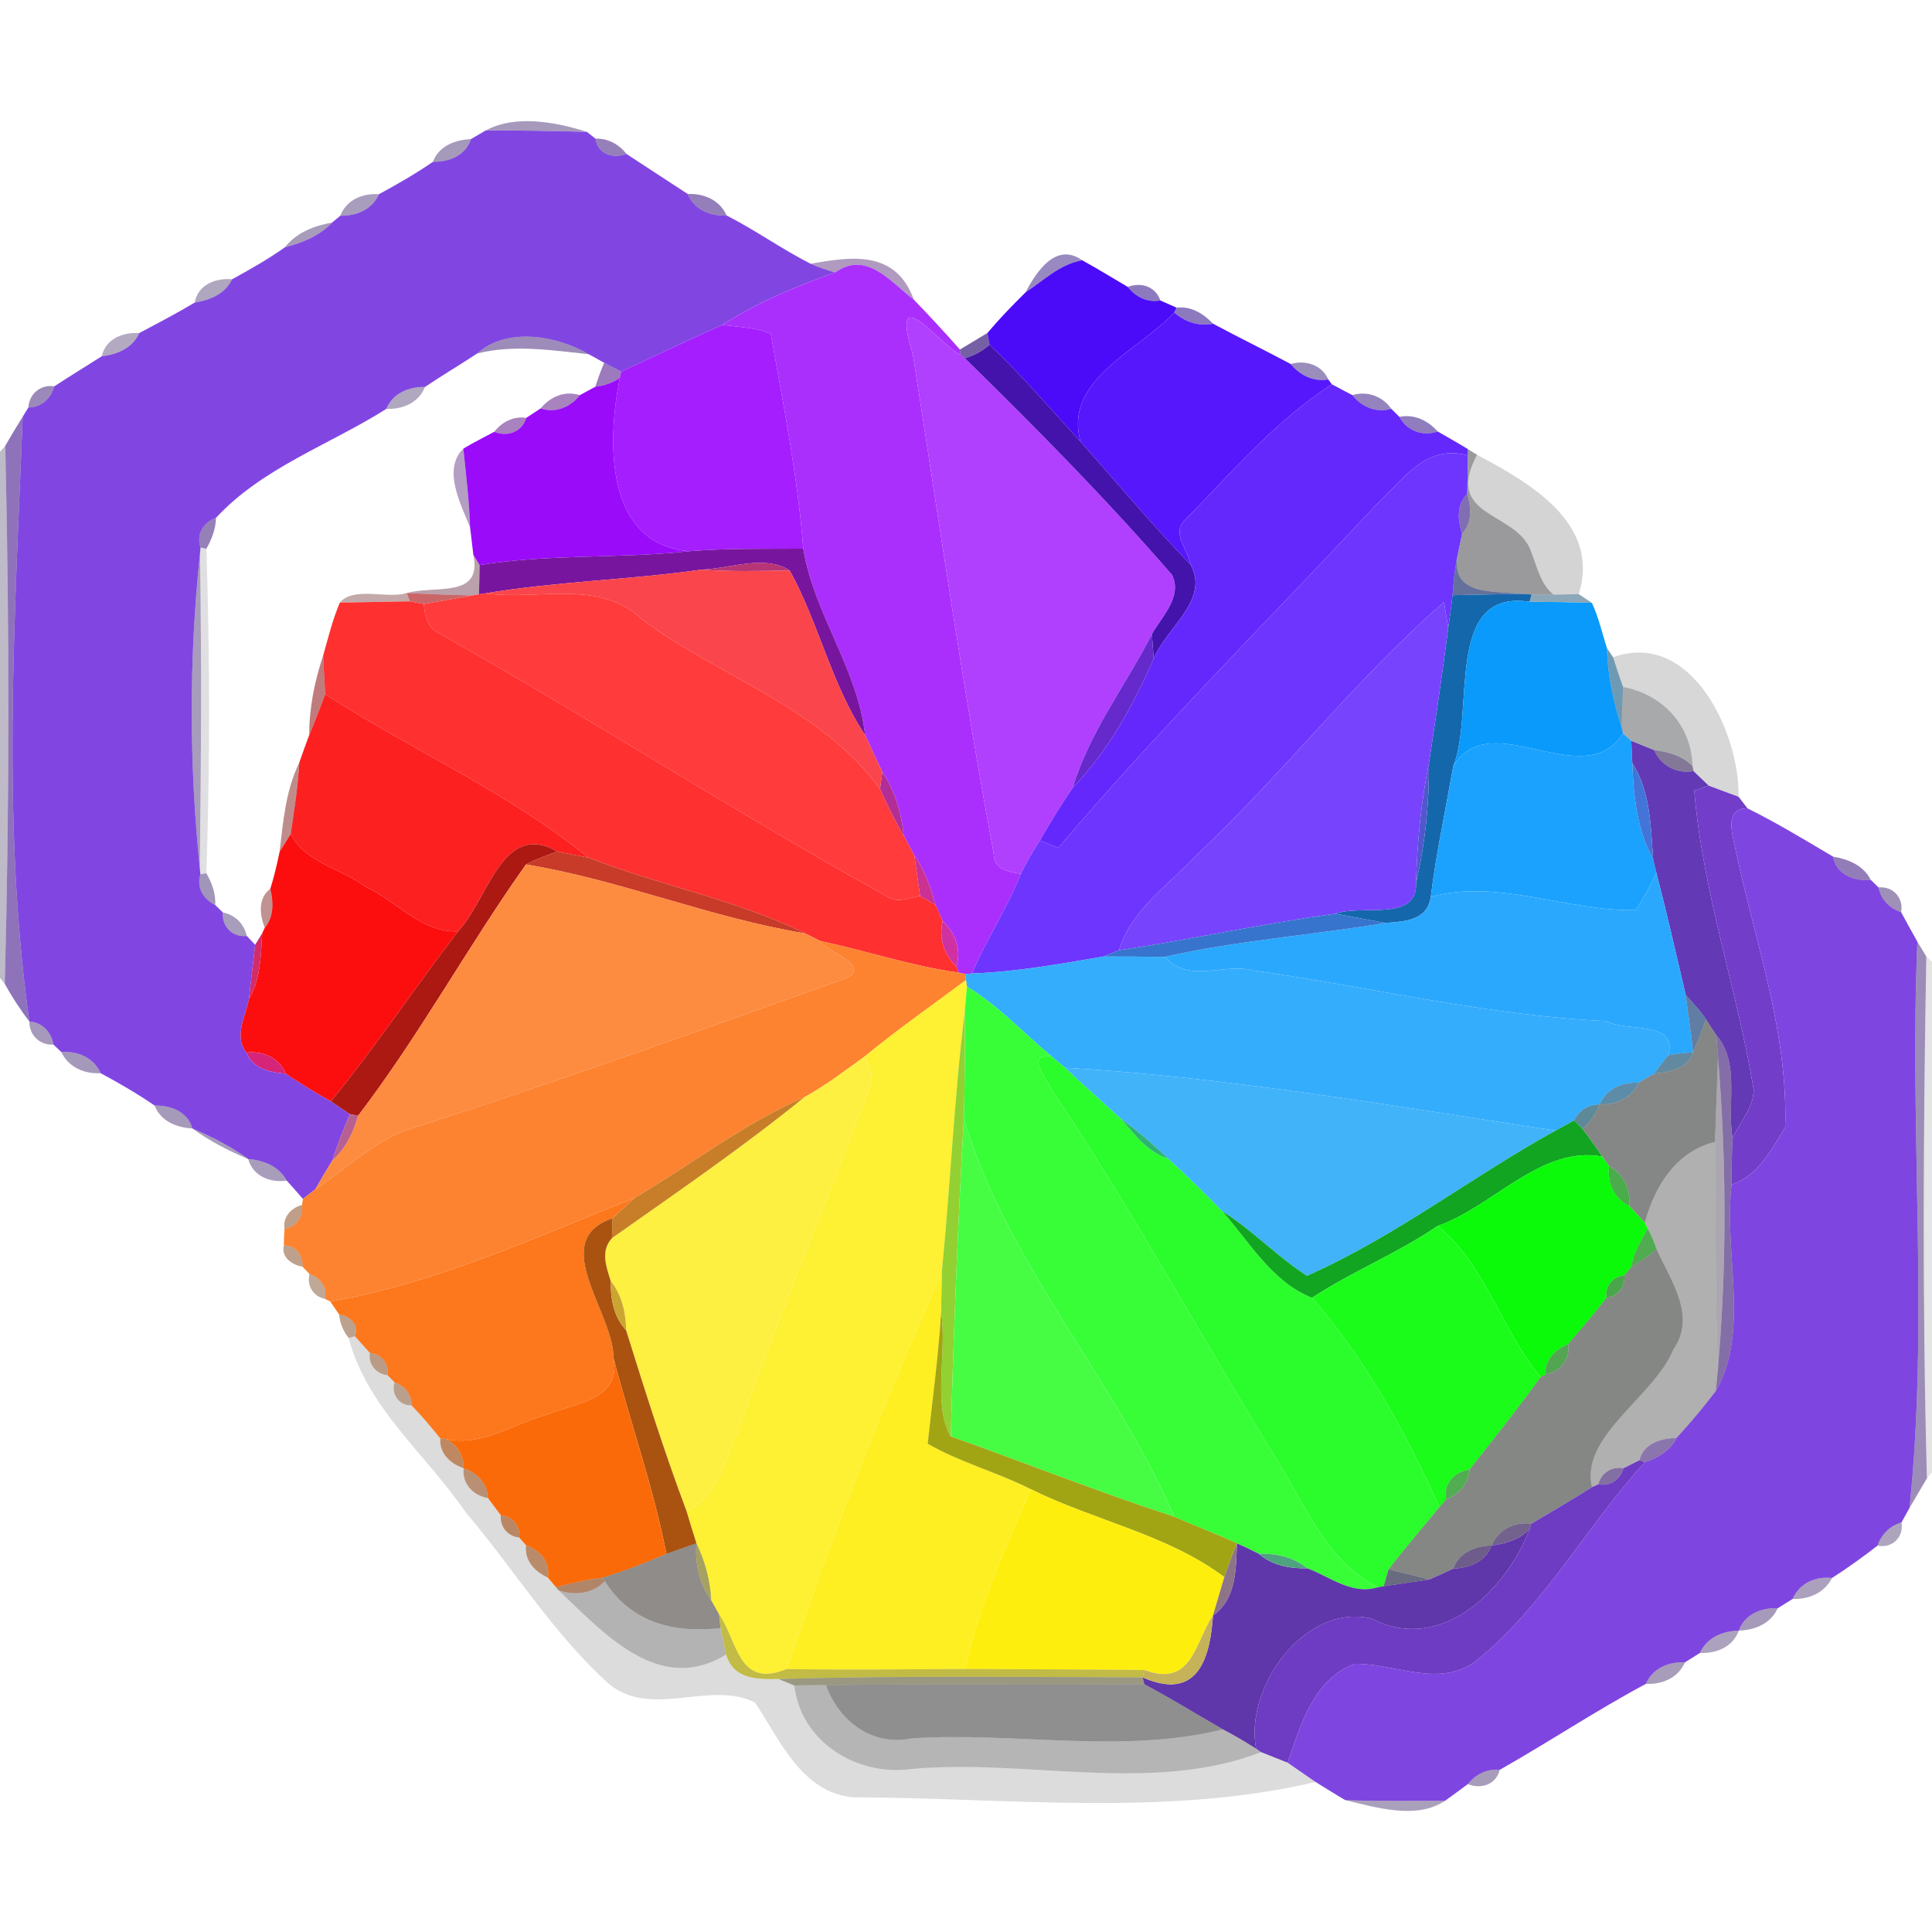 <?xml version="1.0" encoding="UTF-8" ?>
<!DOCTYPE svg PUBLIC "-//W3C//DTD SVG 1.1//EN" "http://www.w3.org/Graphics/SVG/1.1/DTD/svg11.dtd">
<svg width="250pt" height="250pt" viewBox="0 0 250 250" version="1.1" xmlns="http://www.w3.org/2000/svg">
<g id="#3d216b75">
<path fill="#3d216b" opacity="0.46" d=" M 62.85 16.88 C 66.77 14.77 72.05 15.83 75.94 17.06 C 71.58 16.95 67.21 16.86 62.85 16.88 Z" />
</g>
<g id="#8146e2fc">
<path fill="#8146e2" opacity="1.00" d=" M 60.94 18.00 C 61.41 17.72 62.37 17.16 62.85 16.88 C 67.21 16.86 71.58 16.95 75.94 17.06 C 76.22 17.28 76.77 17.72 77.05 17.94 C 77.33 19.94 79.33 20.59 81.05 19.91 C 83.68 21.65 86.34 23.36 88.99 25.10 C 89.82 27.12 91.92 28.00 94.02 27.88 C 97.75 29.78 101.16 32.23 104.89 34.13 C 105.92 34.59 106.99 34.96 108.08 35.25 C 103.02 37.05 98.02 39.11 93.50 42.04 C 89.09 43.98 84.75 46.08 80.37 48.09 C 79.82 47.80 78.73 47.22 78.18 46.94 C 77.67 46.66 76.67 46.11 76.17 45.83 C 72.03 43.39 65.53 42.31 61.75 45.74 C 59.52 47.21 57.21 48.58 54.99 50.07 C 52.91 50.03 50.82 50.88 49.99 52.91 C 42.67 57.54 33.93 60.53 27.95 67.01 C 26.32 67.58 25.37 69.15 25.95 70.85 L 25.87 71.73 C 24.45 85.16 24.47 98.84 25.85 112.27 L 25.93 113.14 C 25.41 114.83 26.31 116.37 27.85 117.11 C 28.09 117.35 28.59 117.83 28.84 118.07 C 28.67 119.89 30.11 121.33 31.93 121.11 C 32.21 121.40 32.75 121.96 33.02 122.25 C 32.77 124.59 32.45 126.92 32.22 129.26 C 31.78 131.50 30.21 134.12 31.90 136.20 C 32.69 138.27 34.99 138.78 36.97 138.93 C 38.87 140.21 40.83 141.40 42.83 142.51 C 43.64 143.07 44.47 143.62 45.29 144.17 C 44.44 146.13 43.66 148.12 43.02 150.15 C 42.26 151.38 41.52 152.63 40.81 153.89 C 40.41 154.20 39.60 154.83 39.20 155.14 C 38.51 154.34 37.81 153.55 37.10 152.77 C 36.10 150.92 34.12 150.13 32.12 149.98 C 29.89 148.34 27.42 147.10 24.89 146.02 C 24.28 143.84 22.10 143.02 20.01 143.06 C 17.77 141.52 15.42 140.16 13.02 138.87 C 12.14 136.86 10.04 135.97 7.94 136.14 C 7.68 135.90 7.17 135.41 6.92 135.17 C 6.64 133.56 5.47 132.29 3.80 132.18 C 0.18 106.49 1.93 79.83 2.94 53.92 C 3.12 53.63 3.49 53.03 3.67 52.73 C 5.34 52.71 6.60 51.56 7.03 49.99 C 9.06 48.66 11.12 47.40 13.17 46.10 C 15.16 45.87 17.16 45.06 18.01 43.10 C 20.43 41.82 22.85 40.55 25.20 39.15 C 27.17 38.84 29.13 38.04 30.03 36.14 C 32.36 34.86 34.68 33.55 36.85 32.01 C 39.12 31.42 41.34 30.54 42.99 28.79 C 43.25 28.57 43.77 28.13 44.04 27.91 C 46.11 27.97 48.17 27.12 49.03 25.13 C 51.42 23.84 53.78 22.48 56.02 20.94 C 58.10 20.97 60.26 20.14 60.94 18.00 Z" />
</g>
<g id="#3b206973">
<path fill="#3b2069" opacity="0.45" d=" M 56.02 20.94 C 56.79 18.88 58.88 18.09 60.94 18.00 C 60.26 20.14 58.10 20.97 56.02 20.94 Z" />
</g>
<g id="#4e2a8997">
<path fill="#4e2a89" opacity="0.59" d=" M 77.05 17.94 C 78.63 17.89 80.10 18.65 81.05 19.91 C 79.33 20.59 77.33 19.94 77.05 17.94 Z" />
</g>
<g id="#3a206771">
<path fill="#3a2067" opacity="0.44" d=" M 44.04 27.91 C 44.82 25.85 46.94 24.98 49.03 25.13 C 48.17 27.12 46.11 27.97 44.04 27.91 Z" />
</g>
<g id="#4f2b8c99">
<path fill="#4f2b8c" opacity="0.60" d=" M 88.99 25.10 C 91.07 25.01 93.15 25.88 94.02 27.88 C 91.92 28.00 89.82 27.12 88.99 25.10 Z" />
</g>
<g id="#3a1f6570">
<path fill="#3a1f65" opacity="0.44" d=" M 36.85 32.01 C 38.37 30.09 40.64 29.21 42.99 28.79 C 41.34 30.54 39.12 31.42 36.85 32.01 Z" />
</g>
<g id="#4a176c6d">
<path fill="#4a176c" opacity="0.43" d=" M 104.89 34.13 C 110.34 33.16 115.92 32.38 118.26 38.79 C 115.19 36.42 112.11 32.38 108.08 35.25 C 106.99 34.96 105.92 34.59 104.89 34.13 Z" />
</g>
<g id="#20007575">
<path fill="#200075" opacity="0.46" d=" M 132.71 37.83 C 134.08 35.18 136.65 31.26 140.04 33.68 C 137.16 34.17 135.05 36.28 132.71 37.83 Z" />
</g>
<g id="#aa2ffcfe">
<path fill="#aa2ffc" opacity="1.00" d=" M 108.08 35.25 C 112.11 32.38 115.19 36.42 118.26 38.79 C 120.29 40.89 122.28 43.03 124.21 45.23 L 124.30 45.91 C 121.61 44.67 114.99 35.71 118.14 45.93 C 121.51 67.43 124.60 89.01 128.58 110.41 C 128.58 112.51 130.43 112.78 132.09 113.08 C 130.34 117.54 127.64 121.56 125.77 125.97 L 124.89 126.04 L 124.05 125.86 L 123.76 125.07 C 124.43 122.90 123.61 120.69 121.98 119.19 C 121.75 118.67 121.30 117.63 121.07 117.11 C 120.43 114.86 119.68 112.61 118.31 110.69 C 117.86 109.84 117.40 108.99 116.95 108.14 C 116.65 105.21 115.82 102.35 114.18 99.88 C 113.40 98.32 112.69 96.72 111.95 95.14 C 111.01 86.57 105.33 79.44 103.94 71.00 C 103.23 61.65 101.37 52.43 99.74 43.21 C 97.76 42.36 95.59 42.33 93.50 42.04 C 98.02 39.11 103.02 37.05 108.08 35.25 Z" />
</g>
<g id="#4807f7f9">
<path fill="#4807f7" opacity="0.98" d=" M 132.71 37.83 C 135.05 36.28 137.16 34.17 140.04 33.68 C 142.04 34.78 143.97 35.98 145.94 37.13 C 146.94 38.42 148.50 39.19 150.15 38.88 C 150.67 39.11 151.71 39.57 152.24 39.81 L 151.94 40.43 C 147.49 45.34 137.52 49.10 139.83 57.16 C 135.95 52.92 132.21 48.56 128.05 44.60 C 127.98 44.22 127.84 43.47 127.77 43.09 C 129.32 41.25 130.99 39.52 132.71 37.83 Z" />
</g>
<g id="#331b5a63">
<path fill="#331b5a" opacity="0.39" d=" M 25.20 39.15 C 25.61 36.83 27.90 35.95 30.03 36.14 C 29.13 38.04 27.17 38.84 25.20 39.15 Z" />
</g>
<g id="#28058587">
<path fill="#280585" opacity="0.53" d=" M 145.94 37.13 C 147.65 36.47 149.53 37.07 150.15 38.88 C 148.50 39.19 146.94 38.42 145.94 37.13 Z" />
</g>
<g id="#2b08878a">
<path fill="#2b0887" opacity="0.54" d=" M 152.24 39.81 C 154.12 39.59 155.72 40.57 156.97 41.89 C 155.13 42.25 153.33 41.67 151.94 40.43 L 152.24 39.81 Z" />
</g>
<g id="#b13ffeff">
<path fill="#b13ffe" opacity="1.00" d=" M 118.14 45.93 C 114.99 35.71 121.61 44.67 124.30 45.91 L 124.85 46.35 C 134.09 55.40 143.19 64.61 151.66 74.39 C 153.04 77.18 150.36 79.78 149.05 82.06 C 145.67 88.68 140.98 94.71 138.82 101.91 C 137.30 104.13 135.91 106.43 134.56 108.76 C 133.65 110.15 132.83 111.59 132.09 113.08 C 130.43 112.78 128.58 112.51 128.58 110.41 C 124.60 89.01 121.51 67.43 118.14 45.93 Z" />
</g>
<g id="#5617fcfd">
<path fill="#5617fc" opacity="1.00" d=" M 139.83 57.16 C 137.52 49.10 147.49 45.34 151.94 40.43 C 153.33 41.67 155.13 42.25 156.97 41.89 C 160.29 43.67 163.68 45.32 167.01 47.10 C 168.21 48.56 169.95 49.44 171.88 49.10 L 172.34 49.73 C 165.08 54.42 159.41 61.10 153.40 67.22 C 151.46 68.95 153.75 71.12 154.05 73.05 C 149.10 67.94 144.54 62.48 139.83 57.16 Z" />
</g>
<g id="#a41efeff">
<path fill="#a41efe" opacity="1.00" d=" M 80.37 48.09 C 84.75 46.08 89.09 43.98 93.50 42.04 C 95.59 42.33 97.76 42.36 99.74 43.21 C 101.37 52.43 103.23 61.65 103.94 71.00 C 99.00 71.03 94.06 70.93 89.14 71.33 C 78.28 70.38 78.54 57.24 80.21 48.89 L 80.37 48.09 Z" />
</g>
<g id="#311a575f">
<path fill="#311a57" opacity="0.37" d=" M 13.17 46.10 C 13.66 43.84 15.90 42.97 18.01 43.10 C 17.16 45.06 15.16 45.87 13.17 46.10 Z" />
</g>
<g id="#290772a4">
<path fill="#290772" opacity="0.64" d=" M 124.21 45.23 C 125.40 44.52 126.58 43.81 127.77 43.09 C 127.84 43.47 127.98 44.22 128.05 44.60 C 127.12 45.43 126.05 46.02 124.85 46.35 L 124.30 45.91 L 124.21 45.23 Z" />
</g>
<g id="#46267b88">
<path fill="#46267b" opacity="0.53" d=" M 61.75 45.74 C 65.53 42.31 72.03 43.39 76.17 45.83 C 71.38 45.33 66.51 44.55 61.75 45.74 Z" />
</g>
<g id="#4313acff">
<path fill="#4313ac" opacity="1.00" d=" M 124.85 46.35 C 126.05 46.02 127.12 45.43 128.05 44.60 C 132.21 48.56 135.95 52.92 139.83 57.16 C 144.54 62.48 149.10 67.94 154.05 73.05 C 156.60 77.62 150.90 81.22 149.29 85.25 C 149.23 84.45 149.11 82.85 149.05 82.06 C 150.36 79.78 153.04 77.18 151.66 74.39 C 143.19 64.61 134.09 55.40 124.85 46.35 Z" />
</g>
<g id="#571a8d94">
<path fill="#571a8d" opacity="0.58" d=" M 78.18 46.94 C 78.73 47.22 79.82 47.80 80.37 48.09 L 80.21 48.89 C 79.25 49.54 78.19 49.92 77.04 50.04 C 77.37 48.99 77.75 47.95 78.18 46.94 Z" />
</g>
<g id="#2a0e7277">
<path fill="#2a0e72" opacity="0.47" d=" M 167.01 47.10 C 168.92 46.56 171.03 47.19 171.88 49.10 C 169.95 49.44 168.21 48.56 167.01 47.10 Z" />
</g>
<g id="#9a0bfafb">
<path fill="#9a0bfa" opacity="1.00" d=" M 77.04 50.04 C 78.19 49.92 79.25 49.54 80.21 48.89 C 78.54 57.24 78.28 70.38 89.14 71.33 C 80.13 72.30 71.02 71.66 62.06 73.12 C 61.86 72.78 61.45 72.11 61.25 71.78 C 61.11 70.60 60.97 69.42 60.83 68.25 C 60.73 64.84 60.30 61.44 59.96 58.05 C 61.26 57.27 62.61 56.59 63.95 55.88 C 65.66 56.56 67.55 55.92 68.10 54.07 C 68.57 53.77 69.50 53.15 69.96 52.85 C 71.90 53.49 73.81 52.69 75.03 51.13 C 75.53 50.86 76.54 50.31 77.04 50.04 Z" />
</g>
<g id="#47277e8a">
<path fill="#47277e" opacity="0.54" d=" M 3.67 52.73 C 3.77 50.97 5.26 49.70 7.03 49.99 C 6.60 51.56 5.34 52.71 3.67 52.73 Z" />
</g>
<g id="#311b5760">
<path fill="#311b57" opacity="0.38" d=" M 49.99 52.91 C 50.82 50.88 52.91 50.03 54.99 50.07 C 54.19 52.13 52.08 52.99 49.99 52.91 Z" />
</g>
<g id="#6428fcfe">
<path fill="#6428fc" opacity="1.00" d=" M 172.34 49.73 C 173.23 50.19 174.11 50.66 174.99 51.13 C 176.22 52.66 178.09 53.48 180.03 52.90 C 180.30 53.16 180.82 53.68 181.08 53.94 C 182.06 55.75 184.09 56.51 186.03 55.83 C 187.33 56.58 188.64 57.31 189.92 58.10 L 189.92 58.92 C 184.45 57.44 181.57 62.07 178.20 65.20 C 164.39 79.99 150.04 94.29 136.93 109.72 C 136.33 109.48 135.15 109.00 134.56 108.76 C 135.91 106.43 137.30 104.13 138.82 101.91 C 143.44 97.14 146.62 91.26 149.29 85.25 C 150.90 81.22 156.60 77.62 154.05 73.05 C 153.75 71.12 151.46 68.95 153.40 67.22 C 159.41 61.10 165.08 54.42 172.34 49.73 Z" />
</g>
<g id="#4f067d7d">
<path fill="#4f067d" opacity="0.49" d=" M 69.96 52.85 C 71.21 51.32 73.08 50.52 75.03 51.13 C 73.81 52.69 71.90 53.49 69.96 52.85 Z" />
</g>
<g id="#32138084">
<path fill="#321380" opacity="0.52" d=" M 174.99 51.13 C 176.92 50.56 178.89 51.26 180.03 52.90 C 178.09 53.48 176.22 52.66 174.99 51.13 Z" />
</g>
<g id="#572f9aac">
<path fill="#572f9a" opacity="0.67" d=" M 0.68 57.69 C 1.41 56.42 2.16 55.16 2.94 53.92 C 1.93 79.83 0.18 106.49 3.80 132.18 C 2.61 130.64 1.56 129.01 0.62 127.32 C 1.23 104.13 1.23 80.89 0.68 57.69 Z" />
</g>
<g id="#4f037d7e">
<path fill="#4f037d" opacity="0.49" d=" M 63.95 55.88 C 64.94 54.61 66.46 53.81 68.10 54.07 C 67.55 55.92 65.66 56.56 63.95 55.88 Z" />
</g>
<g id="#39188c90">
<path fill="#39188c" opacity="0.56" d=" M 181.08 53.94 C 183.00 53.55 184.77 54.41 186.03 55.83 C 184.09 56.51 182.06 55.75 181.08 53.94 Z" />
</g>
<g id="#2514424a">
<path fill="#251442" opacity="0.29" d=" M 0.00 58.46 L 0.68 57.69 C 1.23 80.89 1.23 104.13 0.62 127.32 L 0.00 126.54 L 0.00 58.46 Z" />
</g>
<g id="#3c006161">
<path fill="#3c0061" opacity="0.38" d=" M 60.83 68.25 C 59.64 65.25 57.21 60.72 59.96 58.05 C 60.30 61.44 60.73 64.84 60.83 68.25 Z" />
</g>
<g id="#04030c65">
<path fill="#04030c" opacity="0.40" d=" M 189.92 58.10 C 190.22 58.29 190.83 58.66 191.13 58.85 C 186.66 67.26 196.64 66.02 198.23 71.69 C 198.97 73.55 199.39 75.64 201.03 76.95 C 200.32 76.95 198.90 76.94 198.19 76.93 L 197.24 76.86 C 193.35 76.41 187.64 77.23 188.63 71.75 C 188.77 71.08 189.05 69.75 189.19 69.08 C 190.52 67.67 190.38 65.65 189.86 63.92 C 189.90 62.25 189.93 60.59 189.92 58.92 L 189.92 58.10 Z" />
</g>
<g id="#6d35feff">
<path fill="#6d35fe" opacity="1.00" d=" M 178.20 65.20 C 181.57 62.07 184.45 57.44 189.92 58.92 C 189.93 60.59 189.90 62.25 189.86 63.92 C 188.43 65.29 188.63 67.36 189.19 69.08 C 189.05 69.75 188.77 71.08 188.63 71.75 C 188.25 73.48 188.09 75.25 187.96 77.02 C 187.80 78.42 187.62 79.83 187.40 81.23 C 187.26 80.40 186.99 78.74 186.85 77.91 C 175.28 88.00 165.92 100.25 154.74 110.74 C 151.19 114.57 146.37 117.70 144.80 122.96 C 144.29 123.16 143.27 123.58 142.76 123.78 C 137.13 124.75 131.49 125.76 125.77 125.97 C 127.64 121.56 130.34 117.54 132.09 113.08 C 132.83 111.59 133.65 110.15 134.56 108.76 C 135.15 109.00 136.33 109.48 136.93 109.72 C 150.04 94.29 164.39 79.99 178.20 65.20 Z" />
</g>
<g id="#0000002c">
<path fill="#000000" opacity="0.17" d=" M 191.13 58.85 C 197.86 62.45 207.16 67.66 204.29 76.88 C 203.47 76.90 201.84 76.93 201.03 76.95 C 199.39 75.64 198.97 73.55 198.23 71.69 C 196.64 66.02 186.66 67.26 191.13 58.85 Z" />
</g>
<g id="#3b1c85a3">
<path fill="#3b1c85" opacity="0.64" d=" M 189.19 69.08 C 188.63 67.36 188.43 65.29 189.86 63.92 C 190.38 65.65 190.52 67.67 189.19 69.08 Z" />
</g>
<g id="#4d298896">
<path fill="#4d2988" opacity="0.59" d=" M 25.95 70.85 C 25.37 69.15 26.32 67.58 27.95 67.01 C 27.92 68.43 27.40 69.77 26.71 71.00 L 25.95 70.85 Z" />
</g>
<g id="#10081d21">
<path fill="#10081d" opacity="0.13" d=" M 25.95 70.85 L 26.71 71.00 C 27.16 84.99 27.18 99.00 26.70 113.00 L 25.93 113.14 L 25.85 112.27 C 26.02 98.76 26.11 85.25 25.87 71.73 L 25.95 70.85 Z" />
</g>
<g id="#78159efe">
<path fill="#78159e" opacity="1.00" d=" M 89.14 71.33 C 94.06 70.93 99.00 71.03 103.94 71.00 C 105.33 79.44 111.01 86.57 111.95 95.14 C 107.58 88.58 105.96 80.65 102.18 73.81 C 98.98 71.73 94.36 73.60 90.71 73.72 C 81.44 75.04 72.05 75.23 62.80 76.78 L 61.98 76.90 C 62.02 75.64 62.04 74.38 62.06 73.12 C 71.02 71.66 80.13 72.30 89.14 71.33 Z" />
</g>
<g id="#381e6470">
<path fill="#381e64" opacity="0.44" d=" M 25.85 112.27 C 24.47 98.84 24.45 85.16 25.87 71.73 C 26.11 85.25 26.02 98.76 25.85 112.27 Z" />
</g>
<g id="#4d0e2b64">
<path fill="#4d0e2b" opacity="0.39" d=" M 61.25 71.78 C 61.45 72.11 61.86 72.78 62.06 73.12 C 62.04 74.38 62.02 75.64 61.98 76.90 L 61.15 77.05 C 58.31 76.98 55.47 76.88 52.63 76.74 C 56.35 75.69 62.45 77.51 61.25 71.78 Z" />
</g>
<g id="#182e6bab">
<path fill="#182e6b" opacity="0.67" d=" M 187.96 77.02 C 188.09 75.25 188.25 73.48 188.63 71.75 C 187.64 77.23 193.35 76.41 197.24 76.86 C 194.13 76.87 191.06 76.96 187.96 77.02 Z" />
</g>
<g id="#b73477ff">
<path fill="#b73477" opacity="1.00" d=" M 90.71 73.72 C 94.36 73.60 98.98 71.73 102.18 73.81 C 98.35 73.91 94.53 73.98 90.71 73.72 Z" />
</g>
<g id="#f9454bff">
<path fill="#f9454b" opacity="1.00" d=" M 62.80 76.78 C 72.05 75.23 81.44 75.04 90.71 73.72 C 94.53 73.98 98.35 73.91 102.18 73.81 C 105.96 80.65 107.58 88.58 111.95 95.14 C 112.69 96.72 113.40 98.32 114.18 99.88 C 114.10 100.44 113.96 101.54 113.88 102.10 C 106.19 91.49 93.14 87.66 82.96 80.05 C 77.52 74.90 69.44 77.74 62.80 76.78 Z" />
</g>
<g id="#5b13135b">
<path fill="#5b1313" opacity="0.36" d=" M 43.97 77.98 C 45.77 75.83 50.07 77.54 52.63 76.74 L 53.04 77.81 C 50.01 77.86 47.00 77.92 43.97 77.98 Z" />
</g>
<g id="#b42829b4">
<path fill="#b42829" opacity="0.71" d=" M 52.63 76.74 C 55.47 76.88 58.31 76.98 61.15 77.05 C 59.57 77.33 56.41 77.88 54.83 78.16 C 54.38 78.07 53.49 77.90 53.04 77.81 L 52.63 76.74 Z" />
</g>
<g id="#ff3b3bff">
<path fill="#ff3b3b" opacity="1.00" d=" M 61.15 77.05 L 61.98 76.90 L 62.80 76.78 C 69.44 77.74 77.52 74.90 82.96 80.05 C 93.14 87.66 106.19 91.49 113.88 102.10 C 114.82 104.15 115.79 106.20 116.95 108.14 C 117.40 108.99 117.86 109.84 118.31 110.69 C 118.55 112.43 118.81 114.18 119.06 115.93 C 117.69 116.13 116.23 116.91 114.92 116.08 C 95.33 105.22 76.49 93.04 56.98 82.03 C 55.36 81.36 54.98 79.74 54.83 78.16 C 56.41 77.88 59.57 77.33 61.15 77.05 Z" />
</g>
<g id="#1567acfc">
<path fill="#1567ac" opacity="1.00" d=" M 187.96 77.02 C 191.06 76.96 194.13 76.87 197.24 76.86 L 198.19 76.93 L 197.92 77.87 C 186.78 76.20 190.90 92.12 188.05 99.15 C 187.06 104.78 185.85 110.38 185.14 116.05 C 184.69 119.14 181.80 119.24 179.26 119.43 C 177.65 119.14 174.43 118.54 172.81 118.24 C 176.23 116.95 183.42 119.40 183.24 114.21 C 184.42 109.16 184.95 103.97 184.90 98.78 C 185.78 92.94 186.66 87.09 187.40 81.23 C 187.62 79.83 187.80 78.42 187.96 77.02 Z" />
</g>
<g id="#003c6274">
<path fill="#003c62" opacity="0.45" d=" M 198.19 76.93 C 198.90 76.94 200.32 76.95 201.03 76.95 C 201.84 76.93 203.47 76.90 204.29 76.88 C 204.71 77.16 205.56 77.73 205.99 78.01 C 203.29 77.93 200.60 77.88 197.92 77.87 L 198.19 76.93 Z" />
</g>
<g id="#fe3030fe">
<path fill="#fe3030" opacity="1.00" d=" M 43.97 77.98 C 47.00 77.92 50.01 77.86 53.04 77.81 C 53.49 77.90 54.38 78.07 54.83 78.16 C 54.98 79.74 55.36 81.36 56.98 82.03 C 76.49 93.04 95.33 105.22 114.92 116.08 C 116.23 116.91 117.69 116.13 119.06 115.93 C 119.57 116.23 120.57 116.82 121.07 117.11 C 121.30 117.63 121.75 118.67 121.98 119.19 C 121.46 121.39 122.14 123.52 123.76 125.07 L 124.05 125.86 C 117.95 125.01 112.12 123.04 106.12 121.76 C 105.64 121.52 104.69 121.03 104.21 120.79 C 95.28 116.41 85.38 114.60 76.15 110.98 C 65.80 102.53 53.29 97.08 42.08 89.83 C 41.99 88.16 41.88 86.49 41.82 84.82 C 42.47 82.52 43.04 80.19 43.97 77.98 Z" />
</g>
<g id="#7743fdff">
<path fill="#7743fd" opacity="1.00" d=" M 154.74 110.74 C 165.92 100.25 175.28 88.00 186.85 77.91 C 186.99 78.74 187.26 80.40 187.40 81.23 C 186.66 87.09 185.78 92.94 184.90 98.78 C 183.87 103.87 183.38 109.03 183.24 114.21 C 183.42 119.40 176.23 116.95 172.81 118.24 C 163.42 119.48 154.17 121.58 144.80 122.96 C 146.37 117.70 151.19 114.57 154.74 110.74 Z" />
</g>
<g id="#099afbfd">
<path fill="#099afb" opacity="1.00" d=" M 188.05 99.15 C 190.90 92.12 186.78 76.20 197.92 77.87 C 200.60 77.88 203.29 77.93 205.99 78.01 C 206.87 79.88 207.30 81.91 207.94 83.87 C 208.02 87.38 208.76 90.80 209.84 94.14 L 210.02 94.91 C 204.82 102.88 192.92 91.10 188.05 99.15 Z" />
</g>
<g id="#6529ccff">
<path fill="#6529cc" opacity="1.00" d=" M 138.82 101.91 C 140.98 94.71 145.67 88.68 149.05 82.06 C 149.11 82.85 149.23 84.45 149.29 85.25 C 146.62 91.26 143.44 97.14 138.82 101.91 Z" />
</g>
<g id="#034d7b92">
<path fill="#034d7b" opacity="0.57" d=" M 207.94 83.87 C 208.13 84.16 208.53 84.75 208.73 85.04 C 209.14 86.33 209.56 87.61 210.02 88.89 C 209.96 90.64 209.88 92.39 209.84 94.14 C 208.76 90.80 208.02 87.38 207.94 83.87 Z" />
</g>
<g id="#0201042a">
<path fill="#020104" opacity="0.16" d=" M 208.73 85.04 C 218.90 81.43 225.13 94.90 224.97 103.10 C 223.67 102.63 222.39 102.14 221.10 101.66 C 220.44 101.04 219.79 100.41 219.14 99.78 L 219.02 99.15 C 218.87 93.77 215.10 89.85 210.02 88.89 C 209.56 87.61 209.14 86.33 208.73 85.04 Z" />
</g>
<g id="#90161690">
<path fill="#901616" opacity="0.56" d=" M 40.01 95.12 C 40.01 91.61 40.70 88.15 41.82 84.82 C 41.88 86.49 41.99 88.16 42.08 89.83 C 41.41 91.60 40.74 93.37 40.01 95.12 Z" />
</g>
<g id="#02040957">
<path fill="#020409" opacity="0.34" d=" M 210.02 88.89 C 215.10 89.85 218.87 93.77 219.02 99.15 C 217.71 97.79 215.86 97.28 214.05 97.07 C 213.06 96.67 212.07 96.26 211.09 95.87 C 210.82 95.63 210.29 95.15 210.02 94.91 L 209.84 94.14 C 209.88 92.39 209.96 90.64 210.02 88.89 Z" />
</g>
<g id="#fd2020fe">
<path fill="#fd2020" opacity="1.00" d=" M 42.08 89.83 C 53.29 97.08 65.80 102.53 76.15 110.98 C 74.80 110.73 73.44 110.48 72.09 110.18 C 65.01 106.12 63.19 116.38 59.28 120.52 C 54.60 120.74 51.24 116.54 47.29 114.74 C 44.15 112.37 39.48 111.64 37.62 107.91 C 38.07 104.85 38.56 101.80 38.72 98.70 C 39.13 97.50 39.57 96.31 40.01 95.12 C 40.74 93.37 41.41 91.60 42.08 89.83 Z" />
</g>
<g id="#1aa2feff">
<path fill="#1aa2fe" opacity="1.00" d=" M 188.05 99.15 C 192.92 91.10 204.82 102.88 210.02 94.91 C 210.29 95.15 210.82 95.63 211.09 95.87 C 211.12 96.58 211.19 98.01 211.22 98.73 C 211.37 103.01 211.83 107.41 213.92 111.24 C 214.02 111.66 214.23 112.50 214.33 112.92 C 213.57 114.61 212.68 116.23 211.65 117.77 C 202.83 117.95 193.84 113.67 185.14 116.05 C 185.85 110.38 187.06 104.78 188.05 99.15 Z" />
</g>
<g id="#6339b5fc">
<path fill="#6339b5" opacity="1.00" d=" M 211.09 95.87 C 212.07 96.26 213.06 96.67 214.05 97.07 C 214.90 99.07 217.00 100.17 219.14 99.78 C 219.79 100.41 220.44 101.04 221.10 101.66 C 220.64 101.82 219.71 102.14 219.24 102.30 C 220.31 115.44 224.79 128.05 226.93 141.02 C 226.89 143.34 225.17 145.21 224.20 147.23 C 223.41 142.89 225.23 137.58 222.08 133.93 C 221.75 133.43 221.09 132.42 220.76 131.91 C 220.00 130.76 219.04 129.77 218.13 128.75 C 216.89 123.46 215.69 118.18 214.33 112.92 C 214.23 112.50 214.02 111.66 213.92 111.24 C 213.61 106.98 213.59 102.44 211.22 98.73 C 211.19 98.01 211.12 96.58 211.09 95.87 Z" />
</g>
<g id="#2c175095">
<path fill="#2c1750" opacity="0.58" d=" M 214.05 97.07 C 215.86 97.28 217.71 97.79 219.02 99.15 L 219.14 99.78 C 217.00 100.17 214.90 99.07 214.05 97.07 Z" />
</g>
<g id="#770c0c77">
<path fill="#770c0c" opacity="0.47" d=" M 36.18 110.21 C 36.64 106.31 36.97 102.27 38.72 98.70 C 38.56 101.80 38.07 104.85 37.62 107.91 C 37.14 108.68 36.66 109.44 36.18 110.21 Z" />
</g>
<g id="#5157ccff">
<path fill="#5157cc" opacity="1.00" d=" M 183.24 114.21 C 183.38 109.03 183.87 103.87 184.90 98.78 C 184.95 103.97 184.42 109.16 183.24 114.21 Z" />
</g>
<g id="#4375d8ff">
<path fill="#4375d8" opacity="1.00" d=" M 211.22 98.73 C 213.59 102.44 213.61 106.98 213.92 111.24 C 211.83 107.41 211.37 103.01 211.22 98.73 Z" />
</g>
<g id="#b22d96ff">
<path fill="#b22d96" opacity="1.00" d=" M 114.18 99.88 C 115.82 102.35 116.65 105.21 116.95 108.14 C 115.79 106.20 114.82 104.15 113.88 102.10 C 113.96 101.54 114.10 100.44 114.18 99.88 Z" />
</g>
<g id="#723dc9fd">
<path fill="#723dc9" opacity="1.00" d=" M 219.24 102.30 C 219.71 102.14 220.64 101.82 221.10 101.66 C 222.39 102.14 223.67 102.63 224.97 103.10 C 225.25 103.47 225.83 104.22 226.12 104.60 C 223.25 104.55 224.06 107.59 224.47 109.44 C 226.97 121.50 231.40 133.39 231.00 145.87 C 229.24 148.76 227.50 152.15 224.07 153.29 C 224.06 151.26 224.09 149.24 224.20 147.23 C 225.17 145.21 226.89 143.34 226.93 141.02 C 224.79 128.05 220.31 115.44 219.24 102.30 Z" />
</g>
<g id="#7f45e0fc">
<path fill="#7f45e0" opacity="1.00" d=" M 224.47 109.44 C 224.06 107.59 223.25 104.55 226.12 104.60 C 229.92 106.48 233.55 108.69 237.20 110.85 C 237.61 113.17 239.92 114.07 242.07 113.85 C 242.32 114.09 242.82 114.58 243.08 114.83 C 243.39 116.38 244.50 117.55 246.00 118.03 C 246.69 119.31 247.40 120.59 248.11 121.86 C 247.04 146.24 249.61 170.85 247.09 195.12 C 246.83 195.59 246.31 196.54 246.05 197.01 C 244.56 197.43 243.45 198.53 242.96 200.00 C 241.05 201.47 239.10 202.89 237.06 204.19 C 234.94 203.95 232.83 204.86 231.97 206.90 C 231.48 207.20 230.51 207.81 230.03 208.11 C 227.91 208.01 225.76 208.88 225.00 211.00 C 222.92 211.04 220.86 211.90 219.97 213.89 C 219.49 214.19 218.52 214.80 218.03 215.11 C 215.94 215.00 213.84 215.87 212.98 217.89 C 206.53 221.34 200.43 225.41 194.06 229.02 C 192.44 228.83 190.94 229.61 189.94 230.86 C 188.96 231.58 187.99 232.31 186.99 233.02 C 182.69 233.03 178.39 233.09 174.09 232.94 C 172.78 232.19 171.52 231.37 170.24 230.59 C 169.03 229.75 167.83 228.92 166.62 228.09 C 168.28 223.24 169.96 217.32 175.26 215.30 C 180.44 215.20 186.21 218.50 190.97 214.94 C 199.79 207.88 205.25 197.52 212.85 189.21 C 214.53 188.63 216.14 187.73 216.94 186.07 C 218.73 184.13 220.42 182.10 222.02 180.01 C 226.50 172.24 223.00 162.05 224.07 153.29 C 227.50 152.15 229.24 148.76 231.00 145.87 C 231.40 133.39 226.97 121.50 224.47 109.44 Z" />
</g>
<g id="#fc0e0ffe">
<path fill="#fc0e0f" opacity="1.00" d=" M 36.18 110.21 C 36.66 109.44 37.14 108.68 37.62 107.91 C 39.48 111.64 44.15 112.37 47.29 114.74 C 51.24 116.54 54.60 120.74 59.28 120.52 C 53.69 127.77 48.64 135.43 42.83 142.51 C 40.83 141.40 38.87 140.21 36.97 138.93 C 36.15 136.88 34.02 135.96 31.90 136.20 C 30.21 134.12 31.78 131.50 32.22 129.26 C 33.73 126.68 33.75 123.68 33.93 120.76 L 34.26 120.05 C 35.46 118.63 35.39 116.71 34.98 115.01 C 35.47 113.43 35.85 111.83 36.18 110.21 Z" />
</g>
<g id="#ac1812ff">
<path fill="#ac1812" opacity="1.00" d=" M 59.28 120.52 C 63.19 116.38 65.01 106.12 72.09 110.18 C 70.73 110.71 69.35 111.17 68.06 111.86 C 60.51 122.49 54.26 134.01 46.33 144.39 L 45.29 144.17 C 44.47 143.62 43.64 143.07 42.83 142.51 C 48.64 135.43 53.69 127.77 59.28 120.52 Z" />
</g>
<g id="#c83b28ff">
<path fill="#c83b28" opacity="1.00" d=" M 72.09 110.18 C 73.44 110.48 74.80 110.73 76.15 110.98 C 85.38 114.60 95.28 116.41 104.21 120.79 C 91.93 118.77 80.32 113.89 68.06 111.86 C 69.35 111.17 70.73 110.71 72.09 110.18 Z" />
</g>
<g id="#cb3192ff">
<path fill="#cb3192" opacity="1.00" d=" M 118.31 110.69 C 119.68 112.61 120.43 114.86 121.07 117.11 C 120.57 116.82 119.57 116.23 119.06 115.93 C 118.81 114.18 118.55 112.43 118.31 110.69 Z" />
</g>
<g id="#4f2c8d9c">
<path fill="#4f2c8d" opacity="0.61" d=" M 237.20 110.85 C 239.16 111.17 241.12 111.97 242.07 113.85 C 239.92 114.07 237.61 113.17 237.20 110.85 Z" />
</g>
<g id="#fd8b40ff">
<path fill="#fd8b40" opacity="1.00" d=" M 68.06 111.86 C 80.32 113.89 91.93 118.77 104.21 120.79 C 104.69 121.03 105.64 121.52 106.12 121.76 C 107.22 123.29 112.70 124.92 109.59 126.55 C 90.58 133.35 71.55 140.15 52.31 146.33 C 48.00 148.02 44.64 151.37 40.81 153.89 C 41.52 152.63 42.26 151.38 43.02 150.15 C 44.73 148.63 45.72 146.56 46.33 144.39 C 54.26 134.01 60.51 122.49 68.06 111.86 Z" />
</g>
<g id="#3e226f7b">
<path fill="#3e226f" opacity="0.48" d=" M 25.93 113.14 L 26.70 113.00 C 27.43 114.25 27.93 115.64 27.85 117.11 C 26.31 116.37 25.41 114.83 25.93 113.14 Z" />
</g>
<g id="#2aa8fdff">
<path fill="#2aa8fd" opacity="1.00" d=" M 214.33 112.92 C 215.69 118.18 216.89 123.46 218.13 128.75 C 218.44 131.21 218.84 133.67 219.08 136.15 C 218.00 136.23 216.93 136.36 215.87 136.55 C 217.20 131.97 210.23 133.58 207.93 132.13 C 192.48 131.44 177.48 127.73 162.19 125.58 C 158.27 124.56 153.87 127.34 150.71 123.82 C 160.12 121.69 169.76 121.02 179.26 119.43 C 181.80 119.24 184.69 119.14 185.14 116.05 C 193.84 113.67 202.83 117.95 211.65 117.77 C 212.68 116.23 213.57 114.61 214.33 112.92 Z" />
</g>
<g id="#71070771">
<path fill="#710707" opacity="0.44" d=" M 34.26 120.05 C 33.59 118.37 33.36 116.22 34.98 115.01 C 35.39 116.71 35.46 118.63 34.26 120.05 Z" />
</g>
<g id="#4123737f">
<path fill="#412373" opacity="0.50" d=" M 243.08 114.83 C 244.94 114.65 246.36 116.19 246.00 118.03 C 244.50 117.55 243.39 116.38 243.08 114.83 Z" />
</g>
<g id="#3a206671">
<path fill="#3a2066" opacity="0.44" d=" M 28.84 118.07 C 30.42 118.38 31.59 119.54 31.93 121.11 C 30.11 121.33 28.67 119.89 28.84 118.07 Z" />
</g>
<g id="#3774ceff">
<path fill="#3774ce" opacity="1.00" d=" M 144.80 122.96 C 154.17 121.58 163.42 119.48 172.81 118.24 C 174.43 118.54 177.65 119.14 179.26 119.43 C 169.76 121.02 160.12 121.69 150.71 123.82 C 148.05 123.79 145.40 123.78 142.76 123.78 C 143.27 123.58 144.29 123.16 144.80 122.96 Z" />
</g>
<g id="#d031a2ff">
<path fill="#d031a2" opacity="1.00" d=" M 121.98 119.19 C 123.61 120.69 124.43 122.90 123.76 125.07 C 122.14 123.52 121.46 121.39 121.98 119.19 Z" />
</g>
<g id="#cf1e5eee">
<path fill="#cf1e5e" opacity="0.93" d=" M 33.02 122.25 C 33.25 121.88 33.70 121.13 33.93 120.76 C 33.75 123.68 33.73 126.68 32.22 129.26 C 32.45 126.92 32.77 124.59 33.02 122.25 Z" />
</g>
<g id="#fd8330ff">
<path fill="#fd8330" opacity="1.00" d=" M 106.12 121.76 C 112.12 123.04 117.95 125.01 124.05 125.86 L 124.89 126.04 L 124.99 126.83 C 120.61 130.09 116.13 133.22 111.91 136.69 C 109.36 138.53 106.85 140.46 104.08 141.98 C 96.24 145.38 89.46 150.69 82.12 155.01 C 69.36 160.09 56.19 166.14 42.73 168.41 L 42.05 168.07 C 42.39 166.59 41.44 165.32 40.06 164.87 C 39.84 164.63 39.38 164.15 39.15 163.91 C 39.23 162.48 38.26 161.11 36.73 161.17 C 36.73 160.44 36.76 159.72 36.82 159.01 C 38.34 158.81 39.29 157.42 39.08 155.93 L 39.20 155.14 C 39.60 154.83 40.41 154.20 40.81 153.89 C 44.64 151.37 48.00 148.02 52.31 146.33 C 71.55 140.15 90.58 133.35 109.59 126.55 C 112.70 124.92 107.22 123.29 106.12 121.76 Z" />
</g>
<g id="#43247784">
<path fill="#432477" opacity="0.52" d=" M 248.11 121.86 C 248.40 122.34 248.97 123.29 249.26 123.76 C 248.87 146.27 248.74 168.79 249.34 191.30 C 248.59 192.57 247.84 193.85 247.09 195.12 C 249.61 170.85 247.04 146.24 248.11 121.86 Z" />
</g>
<g id="#35adfdff">
<path fill="#35adfd" opacity="1.00" d=" M 125.77 125.97 C 131.49 125.76 137.13 124.75 142.76 123.78 C 145.40 123.78 148.05 123.79 150.71 123.82 C 153.87 127.34 158.27 124.56 162.19 125.58 C 177.48 127.73 192.48 131.44 207.93 132.13 C 210.23 133.58 217.20 131.97 215.87 136.55 C 215.24 137.33 214.64 138.12 214.05 138.93 C 213.54 139.22 212.53 139.80 212.03 140.10 C 209.93 140.01 207.83 140.88 206.98 142.91 C 205.58 142.92 204.29 143.66 203.71 144.97 C 202.90 145.42 202.09 145.87 201.28 146.30 C 180.18 143.10 159.11 139.43 137.81 138.16 C 137.37 137.79 136.49 137.05 136.05 136.68 C 132.42 133.66 129.19 130.12 125.12 127.67 L 124.99 126.83 L 124.89 126.04 L 125.77 125.97 Z" />
</g>
<g id="#0e07171b">
<path fill="#0e0717" opacity="0.11" d=" M 249.26 123.76 L 250.00 124.45 L 250.00 190.53 L 249.34 191.30 C 248.74 168.79 248.87 146.27 249.26 123.76 Z" />
</g>
<g id="#fef033ff">
<path fill="#fef033" opacity="1.00" d=" M 111.91 136.69 C 116.13 133.22 120.61 130.09 124.99 126.83 L 125.12 127.67 C 125.05 128.44 124.92 129.99 124.85 130.77 C 123.45 142.06 122.99 153.44 121.85 164.76 C 114.28 181.41 107.72 198.67 101.80 215.97 C 95.49 218.57 95.46 212.33 93.06 208.91 C 92.80 208.45 92.29 207.54 92.03 207.09 C 91.92 204.51 91.24 202.02 90.12 199.70 C 89.68 198.33 89.25 196.96 88.85 195.57 C 92.75 193.60 93.89 189.01 95.40 185.25 C 100.76 170.49 106.70 155.96 112.32 141.31 C 113.22 139.79 112.51 138.15 111.91 136.69 Z" />
</g>
<g id="#38fe38ff">
<path fill="#38fe38" opacity="1.00" d=" M 125.12 127.67 C 129.19 130.12 132.42 133.66 136.05 136.68 C 132.64 136.43 135.39 139.42 136.06 140.96 C 146.77 156.85 155.84 173.76 165.93 190.03 C 169.28 195.71 172.10 202.19 178.25 205.39 C 175.00 206.43 172.08 204.03 169.17 202.94 C 167.37 201.46 165.13 201.01 162.85 201.04 C 161.93 200.57 161.00 200.12 160.06 199.70 C 157.39 198.48 154.64 197.44 151.95 196.26 C 144.25 178.42 130.30 163.54 124.72 144.78 C 124.86 140.10 124.86 135.44 124.85 130.77 C 124.92 129.99 125.05 128.44 125.12 127.67 Z" />
</g>
<g id="#254b80b7">
<path fill="#254b80" opacity="0.72" d=" M 218.13 128.75 C 219.04 129.77 220.00 130.76 220.76 131.91 C 220.22 133.33 219.70 134.76 219.08 136.15 C 218.84 133.67 218.44 131.21 218.13 128.75 Z" />
</g>
<g id="#92d131ff">
<path fill="#92d131" opacity="1.00" d=" M 121.85 164.76 C 122.99 153.44 123.45 142.06 124.85 130.77 C 124.86 135.44 124.86 140.10 124.72 144.78 C 123.95 158.45 123.40 172.17 123.03 185.87 C 120.62 181.81 122.62 174.78 121.77 169.79 C 121.82 168.11 121.83 166.43 121.85 164.76 Z" />
</g>
<g id="#3d216c76">
<path fill="#3d216c" opacity="0.46" d=" M 3.80 132.18 C 5.47 132.29 6.64 133.56 6.92 135.17 C 5.15 135.29 3.77 133.93 3.80 132.18 Z" />
</g>
<g id="#0105037a">
<path fill="#010503" opacity="0.48" d=" M 219.08 136.15 C 219.70 134.76 220.22 133.33 220.76 131.91 C 221.09 132.42 221.75 133.43 222.08 133.93 C 222.14 134.64 222.25 136.04 222.31 136.75 C 222.18 140.41 222.04 144.10 221.92 147.77 C 216.91 148.97 214.10 153.49 212.84 158.23 C 212.17 157.50 211.50 156.77 210.83 156.05 C 211.02 153.95 210.12 151.90 208.21 150.92 C 207.99 150.60 207.55 149.97 207.33 149.66 C 206.51 148.43 205.65 147.23 204.76 146.06 C 205.79 145.24 206.50 144.12 206.98 142.91 C 209.08 143.01 211.16 142.10 212.03 140.10 C 212.53 139.80 213.54 139.22 214.05 138.93 C 215.99 138.72 218.45 138.34 219.08 136.15 Z" />
</g>
<g id="#44247aa8">
<path fill="#44247a" opacity="0.66" d=" M 222.08 133.93 C 225.23 137.58 223.41 142.89 224.20 147.23 C 224.09 149.24 224.06 151.26 224.07 153.29 C 223.00 162.05 226.50 172.24 222.02 180.01 C 222.09 179.32 222.22 177.94 222.29 177.26 C 223.46 163.80 223.41 150.21 222.31 136.75 C 222.25 136.04 222.14 134.64 222.08 133.93 Z" />
</g>
<g id="#3c216b76">
<path fill="#3c216b" opacity="0.46" d=" M 7.94 136.14 C 10.04 135.97 12.14 136.86 13.02 138.87 C 10.93 138.99 8.86 138.11 7.94 136.14 Z" />
</g>
<g id="#d62479ff">
<path fill="#d62479" opacity="1.00" d=" M 31.90 136.20 C 34.02 135.96 36.15 136.88 36.97 138.93 C 34.99 138.78 32.69 138.27 31.90 136.20 Z" />
</g>
<g id="#164f70ab">
<path fill="#164f70" opacity="0.67" d=" M 215.87 136.55 C 216.93 136.36 218.00 136.23 219.08 136.15 C 218.45 138.34 215.99 138.72 214.05 138.93 C 214.64 138.12 215.24 137.33 215.87 136.55 Z" />
</g>
<g id="#fdf041ff">
<path fill="#fdf041" opacity="1.00" d=" M 104.08 141.98 C 106.85 140.46 109.36 138.53 111.91 136.69 C 112.51 138.15 113.22 139.79 112.32 141.31 C 106.70 155.96 100.76 170.49 95.40 185.25 C 93.89 189.01 92.75 193.60 88.85 195.57 C 85.95 187.86 83.47 180.00 81.02 172.14 C 80.98 169.84 80.49 167.60 79.03 165.77 C 78.44 163.91 77.68 161.86 79.19 160.21 C 87.59 154.28 96.09 148.47 104.08 141.98 Z" />
</g>
<g id="#2bfc2cff">
<path fill="#2bfc2c" opacity="1.00" d=" M 136.06 140.96 C 135.39 139.42 132.64 136.43 136.05 136.68 C 136.49 137.05 137.37 137.79 137.81 138.16 C 140.21 140.41 142.67 142.58 145.10 144.81 C 146.84 146.85 148.48 149.08 151.16 149.93 C 153.57 152.11 155.89 154.40 158.17 156.73 C 161.66 160.70 164.64 165.92 169.78 167.93 C 176.57 175.71 182.02 185.47 186.25 195.03 C 184.07 197.72 181.79 200.33 179.68 203.08 C 179.52 203.63 179.20 204.71 179.04 205.26 L 178.25 205.39 C 172.10 202.19 169.28 195.71 165.93 190.03 C 155.84 173.76 146.77 156.85 136.06 140.96 Z" />
</g>
<g id="#170b295d">
<path fill="#170b29" opacity="0.36" d=" M 222.31 136.75 C 223.41 150.21 223.46 163.80 222.29 177.26 C 221.96 167.43 222.00 157.60 221.92 147.77 C 222.04 144.10 222.18 140.41 222.31 136.75 Z" />
</g>
<g id="#41b3f9ff">
<path fill="#41b3f9" opacity="1.00" d=" M 137.81 138.16 C 159.11 139.43 180.18 143.10 201.28 146.30 C 190.41 152.30 180.49 160.07 169.12 165.09 C 165.24 162.59 162.07 159.19 158.17 156.73 C 155.89 154.40 153.57 152.11 151.16 149.93 C 149.24 148.10 147.26 146.34 145.10 144.81 C 142.67 142.58 140.21 140.41 137.81 138.16 Z" />
</g>
<g id="#1c5d84b6">
<path fill="#1c5d84" opacity="0.71" d=" M 206.98 142.91 C 207.83 140.88 209.93 140.01 212.03 140.10 C 211.16 142.10 209.08 143.01 206.98 142.91 Z" />
</g>
<g id="#c87e28ff">
<path fill="#c87e28" opacity="1.00" d=" M 82.12 155.01 C 89.46 150.69 96.24 145.38 104.08 141.98 C 96.09 148.47 87.59 154.28 79.19 160.21 C 79.22 159.36 79.23 158.50 79.23 157.65 C 80.21 156.78 81.17 155.89 82.12 155.01 Z" />
</g>
<g id="#3a206872">
<path fill="#3a2068" opacity="0.45" d=" M 20.01 143.06 C 22.10 143.02 24.28 143.84 24.89 146.02 C 22.85 145.91 20.79 145.09 20.01 143.06 Z" />
</g>
<g id="#17556baf">
<path fill="#17556b" opacity="0.69" d=" M 203.71 144.97 C 204.29 143.66 205.58 142.92 206.98 142.91 C 206.50 144.12 205.79 145.24 204.76 146.06 C 204.50 145.78 203.97 145.24 203.71 144.97 Z" />
</g>
<g id="#b86091ff">
<path fill="#b86091" opacity="1.00" d=" M 45.29 144.17 L 46.33 144.39 C 45.72 146.56 44.73 148.63 43.02 150.15 C 43.66 148.12 44.44 146.13 45.29 144.17 Z" />
</g>
<g id="#46fd44ff">
<path fill="#46fd44" opacity="1.00" d=" M 123.03 185.87 C 123.40 172.17 123.95 158.45 124.72 144.78 C 130.30 163.54 144.25 178.42 151.95 196.26 C 142.20 193.10 132.69 189.29 123.03 185.87 Z" />
</g>
<g id="#2cb373ff">
<path fill="#2cb373" opacity="1.00" d=" M 145.10 144.81 C 147.26 146.34 149.24 148.10 151.16 149.93 C 148.48 149.08 146.84 146.85 145.10 144.81 Z" />
</g>
<g id="#11a522fd">
<path fill="#11a522" opacity="1.00" d=" M 201.28 146.30 C 202.09 145.87 202.90 145.42 203.71 144.97 C 203.97 145.24 204.50 145.78 204.76 146.06 C 205.65 147.23 206.51 148.43 207.33 149.66 C 199.44 148.18 193.11 156.21 186.02 158.64 C 180.85 162.18 175.00 164.50 169.78 167.93 C 164.64 165.92 161.66 160.70 158.17 156.73 C 162.07 159.19 165.24 162.59 169.12 165.09 C 180.49 160.07 190.41 152.30 201.28 146.30 Z" />
</g>
<g id="#3a1f6670">
<path fill="#3a1f66" opacity="0.44" d=" M 24.89 146.02 C 27.42 147.10 29.89 148.34 32.12 149.98 C 29.58 148.90 27.11 147.66 24.89 146.02 Z" />
</g>
<g id="#02010350">
<path fill="#020103" opacity="0.31" d=" M 212.84 158.23 C 214.10 153.49 216.91 148.97 221.92 147.77 C 222.00 157.60 221.96 167.43 222.29 177.26 C 222.22 177.94 222.09 179.32 222.02 180.01 C 220.42 182.10 218.73 184.13 216.94 186.07 C 214.95 186.12 212.68 186.75 212.15 188.95 C 211.63 189.21 210.59 189.73 210.07 189.99 C 208.58 189.71 207.21 190.59 206.82 192.06 L 206.01 192.43 C 204.41 185.82 214.14 180.66 216.55 174.59 C 219.57 170.30 216.17 165.65 214.37 161.66 C 214.06 160.73 213.67 159.83 213.21 158.97 L 212.84 158.23 Z" />
</g>
<g id="#0afa0afd">
<path fill="#0afa0a" opacity="1.00" d=" M 186.02 158.64 C 193.11 156.21 199.44 148.18 207.33 149.66 C 207.55 149.97 207.99 150.60 208.21 150.92 C 207.95 153.03 208.86 155.12 210.83 156.05 C 211.50 156.77 212.17 157.50 212.84 158.23 L 213.21 158.97 C 212.32 160.56 211.34 162.14 211.07 163.97 C 210.85 164.24 210.41 164.77 210.19 165.04 C 208.68 165.15 207.66 166.46 207.87 167.95 C 206.28 170.01 204.59 171.97 202.91 173.94 C 201.24 174.58 199.88 175.98 199.96 177.87 L 199.36 178.19 C 194.28 172.11 192.16 163.50 186.02 158.64 Z" />
</g>
<g id="#371e636d">
<path fill="#371e63" opacity="0.43" d=" M 32.12 149.98 C 34.12 150.13 36.10 150.92 37.10 152.77 C 34.97 153.09 32.72 152.19 32.12 149.98 Z" />
</g>
<g id="#008a00b5">
<path fill="#008a00" opacity="0.71" d=" M 208.21 150.92 C 210.12 151.90 211.02 153.95 210.83 156.05 C 208.86 155.12 207.95 153.03 208.21 150.92 Z" />
</g>
<g id="#fd771dfd">
<path fill="#fd771d" opacity="1.00" d=" M 42.73 168.41 C 56.19 166.14 69.36 160.09 82.12 155.01 C 81.17 155.89 80.21 156.78 79.23 157.65 C 70.81 160.58 79.39 169.73 79.40 175.77 C 80.36 181.14 74.57 181.50 70.95 182.99 C 66.59 184.14 62.35 187.27 57.67 186.20 L 56.98 186.14 C 55.79 184.66 54.57 183.21 53.25 181.85 C 53.29 180.43 52.37 179.31 51.06 178.88 C 50.83 178.65 50.37 178.18 50.15 177.95 C 50.36 176.47 49.34 175.19 47.85 175.06 C 47.21 174.34 46.58 173.63 45.94 172.92 C 46.53 171.42 45.25 170.28 43.88 170.09 C 43.59 169.67 43.02 168.83 42.73 168.41 Z" />
</g>
<g id="#81441a81">
<path fill="#81441a" opacity="0.51" d=" M 36.82 159.01 C 36.56 157.49 37.68 156.27 39.08 155.93 C 39.29 157.42 38.34 158.81 36.82 159.01 Z" />
</g>
<g id="#aa5310fe">
<path fill="#aa5310" opacity="1.00" d=" M 79.40 175.77 C 79.39 169.73 70.81 160.58 79.23 157.65 C 79.23 158.50 79.22 159.36 79.19 160.21 C 77.68 161.86 78.44 163.91 79.03 165.77 C 79.00 168.09 79.40 170.38 81.02 172.14 C 83.47 180.00 85.95 187.86 88.85 195.57 C 89.25 196.96 89.68 198.33 90.12 199.70 C 88.82 200.15 87.53 200.61 86.23 201.07 C 84.57 192.49 81.60 184.22 79.40 175.77 Z" />
</g>
<g id="#1bfc1bfe">
<path fill="#1bfc1b" opacity="1.00" d=" M 169.78 167.93 C 175.00 164.50 180.85 162.18 186.02 158.64 C 192.16 163.50 194.28 172.11 199.36 178.19 C 196.41 182.27 193.28 186.21 190.16 190.15 C 188.22 190.41 186.73 192.00 187.10 194.03 C 186.89 194.28 186.47 194.78 186.25 195.03 C 182.02 185.47 176.57 175.71 169.78 167.93 Z" />
</g>
<g id="#008500ae">
<path fill="#008500" opacity="0.68" d=" M 213.21 158.97 C 213.67 159.83 214.06 160.73 214.37 161.66 C 213.34 162.53 212.21 163.27 211.07 163.97 C 211.34 162.14 212.32 160.56 213.21 158.97 Z" />
</g>
<g id="#7c40177d">
<path fill="#7c4017" opacity="0.49" d=" M 36.73 161.17 C 38.26 161.11 39.23 162.48 39.15 163.91 C 37.83 163.69 36.35 162.71 36.73 161.17 Z" />
</g>
<g id="#0106027b">
<path fill="#010602" opacity="0.48" d=" M 211.07 163.97 C 212.21 163.27 213.34 162.53 214.37 161.66 C 216.17 165.65 219.57 170.30 216.55 174.59 C 214.14 180.66 204.41 185.82 206.01 192.43 C 203.41 194.06 200.77 195.63 198.13 197.18 C 195.97 196.87 193.85 197.95 193.02 199.99 C 190.93 200.03 188.79 200.87 188.04 202.98 C 187.02 203.47 185.99 203.94 184.95 204.39 C 183.20 203.92 181.44 203.50 179.68 203.08 C 181.79 200.33 184.07 197.72 186.25 195.03 C 186.47 194.78 186.89 194.28 187.10 194.03 C 188.77 193.38 190.06 192.00 190.16 190.15 C 193.28 186.21 196.41 182.27 199.36 178.19 L 199.96 177.87 C 201.84 177.51 203.25 175.93 202.91 173.94 C 204.59 171.97 206.28 170.01 207.87 167.95 C 209.34 167.77 210.35 166.52 210.19 165.04 C 210.41 164.77 210.85 164.24 211.07 163.97 Z" />
</g>
<g id="#70391271">
<path fill="#703912" opacity="0.44" d=" M 40.06 164.87 C 41.44 165.32 42.39 166.59 42.05 168.07 C 40.54 167.79 39.66 166.34 40.06 164.87 Z" />
</g>
<g id="#feef23ff">
<path fill="#feef23" opacity="1.00" d=" M 101.80 215.97 C 107.72 198.67 114.28 181.41 121.85 164.76 C 121.83 166.43 121.82 168.11 121.77 169.79 C 121.44 175.49 120.64 181.15 120.04 186.82 C 124.26 189.25 129.04 190.50 133.38 192.70 C 130.10 200.28 126.61 207.82 124.88 215.96 C 117.19 216.00 109.49 216.10 101.80 215.97 Z" />
</g>
<g id="#028202b4">
<path fill="#028202" opacity="0.71" d=" M 207.87 167.95 C 207.66 166.46 208.68 165.15 210.19 165.04 C 210.35 166.52 209.34 167.77 207.87 167.95 Z" />
</g>
<g id="#cba531fe">
<path fill="#cba531" opacity="1.00" d=" M 79.03 165.77 C 80.49 167.60 80.98 169.84 81.02 172.14 C 79.40 170.38 79.00 168.09 79.03 165.77 Z" />
</g>
<g id="#72381179">
<path fill="#723811" opacity="0.47" d=" M 43.88 170.09 C 45.25 170.28 46.53 171.42 45.94 172.92 L 45.11 173.12 C 44.40 172.23 43.99 171.22 43.88 170.09 Z" />
</g>
<g id="#a1a514ff">
<path fill="#a1a514" opacity="1.00" d=" M 120.04 186.82 C 120.64 181.15 121.44 175.49 121.77 169.79 C 122.62 174.78 120.62 181.81 123.03 185.87 C 132.69 189.29 142.20 193.10 151.95 196.26 C 154.64 197.44 157.39 198.48 160.06 199.70 C 159.47 201.14 158.94 202.61 158.42 204.08 C 151.11 198.57 141.54 196.76 133.38 192.70 C 129.04 190.50 124.26 189.25 120.04 186.82 Z" />
</g>
<g id="#04020123">
<path fill="#040201" opacity="0.14" d=" M 45.11 173.12 L 45.94 172.92 C 46.58 173.63 47.21 174.34 47.85 175.06 C 47.65 176.53 48.66 177.80 50.15 177.95 C 50.37 178.18 50.83 178.65 51.06 178.88 C 50.56 180.39 51.64 181.91 53.25 181.85 C 54.57 183.21 55.79 184.66 56.98 186.14 C 56.81 188.07 58.30 189.42 60.00 189.99 C 59.76 192.00 61.24 193.53 63.14 193.85 C 63.70 194.60 64.25 195.34 64.81 196.09 C 64.67 197.56 65.69 198.81 67.18 198.95 C 67.40 199.21 67.85 199.71 68.07 199.96 C 67.83 201.92 69.21 203.40 70.89 204.13 C 71.15 204.45 71.68 205.08 71.94 205.39 L 72.26 205.77 C 78.09 211.26 85.27 219.45 93.96 214.09 C 94.86 217.19 97.74 217.35 100.73 217.26 C 101.24 217.47 102.27 217.89 102.78 218.10 C 103.63 225.43 110.93 229.91 118.01 228.90 C 132.86 227.56 149.02 232.19 163.19 226.73 C 164.33 227.18 165.48 227.64 166.62 228.09 C 167.83 228.92 169.03 229.75 170.24 230.59 C 150.90 235.13 130.30 232.63 110.41 232.57 C 103.69 231.96 100.94 225.14 97.69 220.30 C 91.94 217.41 84.46 222.35 78.95 218.03 C 71.69 211.58 66.55 203.09 60.27 195.71 C 55.18 188.21 47.49 182.21 45.11 173.12 Z" />
</g>
<g id="#067d06b1">
<path fill="#067d06" opacity="0.69" d=" M 199.96 177.87 C 199.88 175.98 201.24 174.58 202.91 173.94 C 203.25 175.93 201.84 177.51 199.96 177.87 Z" />
</g>
<g id="#74380e80">
<path fill="#74380e" opacity="0.50" d=" M 47.85 175.06 C 49.34 175.19 50.36 176.47 50.15 177.95 C 48.66 177.80 47.65 176.53 47.85 175.06 Z" />
</g>
<g id="#fb6a09fd">
<path fill="#fb6a09" opacity="1.00" d=" M 79.40 175.77 C 81.60 184.22 84.57 192.49 86.23 201.07 C 83.53 202.23 80.79 203.30 77.98 204.15 C 75.93 204.39 73.93 204.87 71.94 205.39 C 71.68 205.08 71.15 204.45 70.89 204.13 C 71.25 202.13 69.85 200.59 68.07 199.96 C 67.85 199.71 67.40 199.21 67.18 198.95 C 67.36 197.46 66.32 196.17 64.81 196.09 C 64.25 195.34 63.70 194.60 63.14 193.85 C 63.06 191.97 61.73 190.55 60.00 189.99 C 60.02 188.37 59.16 186.88 57.67 186.20 C 62.35 187.27 66.59 184.14 70.95 182.99 C 74.57 181.50 80.36 181.14 79.40 175.77 Z" />
</g>
<g id="#67300a76">
<path fill="#67300a" opacity="0.46" d=" M 51.06 178.88 C 52.37 179.31 53.29 180.43 53.25 181.85 C 51.64 181.91 50.56 180.39 51.06 178.88 Z" />
</g>
<g id="#99460aa4">
<path fill="#99460a" opacity="0.64" d=" M 56.98 186.14 L 57.67 186.20 C 59.16 186.88 60.02 188.37 60.00 189.99 C 58.30 189.42 56.81 188.07 56.98 186.14 Z" />
</g>
<g id="#46257ca0">
<path fill="#46257c" opacity="0.63" d=" M 212.15 188.95 C 212.68 186.75 214.95 186.12 216.94 186.07 C 216.14 187.73 214.53 188.63 212.85 189.21 L 212.15 188.95 Z" />
</g>
<g id="#6e3bc3fd">
<path fill="#6e3bc3" opacity="1.00" d=" M 210.07 189.99 C 210.59 189.73 211.63 189.21 212.15 188.95 L 212.85 189.21 C 205.25 197.52 199.79 207.88 190.97 214.94 C 186.21 218.50 180.44 215.20 175.26 215.30 C 169.96 217.32 168.28 223.24 166.62 228.09 C 165.48 227.64 164.33 227.18 163.19 226.73 L 162.54 226.28 C 161.01 218.46 168.77 207.41 177.46 209.44 C 186.53 214.13 194.96 205.68 197.98 197.79 L 198.13 197.18 C 200.77 195.63 203.41 194.06 206.01 192.43 L 206.82 192.06 C 208.32 192.38 209.69 191.45 210.07 189.99 Z" />
</g>
<g id="#823a0790">
<path fill="#823a07" opacity="0.56" d=" M 60.00 189.99 C 61.73 190.55 63.06 191.97 63.14 193.85 C 61.24 193.53 59.76 192.00 60.00 189.99 Z" />
</g>
<g id="#128f12bb">
<path fill="#128f12" opacity="0.73" d=" M 187.10 194.03 C 186.73 192.00 188.22 190.41 190.16 190.15 C 190.06 192.00 188.77 193.38 187.10 194.03 Z" />
</g>
<g id="#402272a6">
<path fill="#402272" opacity="0.65" d=" M 206.82 192.06 C 207.21 190.59 208.58 189.71 210.07 189.99 C 209.69 191.45 208.32 192.38 206.82 192.06 Z" />
</g>
<g id="#feee0eff">
<path fill="#feee0e" opacity="1.00" d=" M 133.38 192.70 C 141.54 196.76 151.11 198.57 158.42 204.08 C 157.94 205.73 157.45 207.38 156.96 209.03 C 154.61 212.51 154.28 218.43 148.07 216.09 C 140.34 216.00 132.61 216.01 124.88 215.96 C 126.61 207.82 130.10 200.28 133.38 192.70 Z" />
</g>
<g id="#8f3c049b">
<path fill="#8f3c04" opacity="0.61" d=" M 64.81 196.09 C 66.32 196.17 67.36 197.46 67.18 198.95 C 65.69 198.81 64.67 197.56 64.81 196.09 Z" />
</g>
<g id="#311959ad">
<path fill="#311959" opacity="0.68" d=" M 193.02 199.99 C 193.85 197.95 195.97 196.87 198.13 197.18 L 197.98 197.79 C 196.71 199.21 194.84 199.74 193.02 199.99 Z" />
</g>
<g id="#341c5c65">
<path fill="#341c5c" opacity="0.40" d=" M 242.96 200.00 C 243.45 198.53 244.56 197.43 246.05 197.01 C 246.39 198.89 244.84 200.40 242.96 200.00 Z" />
</g>
<g id="#6036abfc">
<path fill="#6036ab" opacity="1.00" d=" M 193.02 199.99 C 194.84 199.74 196.71 199.21 197.98 197.79 C 194.96 205.68 186.53 214.13 177.46 209.44 C 168.77 207.41 161.01 218.46 162.54 226.28 C 161.14 225.40 159.72 224.54 158.25 223.78 C 154.85 221.83 151.53 219.76 148.07 217.94 L 147.86 217.05 C 155.23 220.31 156.61 214.10 156.96 209.03 C 159.98 206.96 159.94 202.97 160.06 199.70 C 161.00 200.12 161.93 200.57 162.85 201.04 C 164.63 202.57 166.88 202.99 169.17 202.94 C 172.08 204.03 175.00 206.43 178.25 205.39 L 179.04 205.26 C 180.52 205.04 183.47 204.61 184.95 204.39 C 185.99 203.94 187.02 203.47 188.04 202.98 C 190.13 202.92 192.24 202.08 193.02 199.99 Z" />
</g>
<g id="#87380193">
<path fill="#873801" opacity="0.58" d=" M 68.07 199.96 C 69.85 200.59 71.25 202.13 70.89 204.13 C 69.21 203.40 67.83 201.92 68.07 199.96 Z" />
</g>
<g id="#0b060176">
<path fill="#0b0601" opacity="0.46" d=" M 86.23 201.07 C 87.53 200.61 88.82 200.15 90.12 199.70 C 89.91 202.33 90.49 204.92 92.03 207.09 C 92.29 207.54 92.80 208.45 93.06 208.91 C 93.10 209.35 93.19 210.23 93.24 210.67 C 87.17 211.36 81.66 209.97 78.26 204.60 L 77.98 204.15 C 80.79 203.30 83.53 202.23 86.23 201.07 Z" />
</g>
<g id="#7b771aaf">
<path fill="#7b771a" opacity="0.69" d=" M 90.12 199.70 C 91.24 202.02 91.92 204.51 92.03 207.09 C 90.49 204.92 89.91 202.33 90.12 199.70 Z" />
</g>
<g id="#8d7487ff">
<path fill="#8d7487" opacity="1.00" d=" M 158.42 204.08 C 158.94 202.61 159.47 201.14 160.06 199.70 C 159.94 202.97 159.98 206.96 156.96 209.03 C 157.45 207.38 157.94 205.73 158.42 204.08 Z" />
</g>
<g id="#311959b2">
<path fill="#311959" opacity="0.70" d=" M 188.04 202.98 C 188.79 200.87 190.93 200.03 193.02 199.99 C 192.24 202.08 190.13 202.92 188.04 202.98 Z" />
</g>
<g id="#4fa280ff">
<path fill="#4fa280" opacity="1.00" d=" M 162.85 201.04 C 165.13 201.01 167.37 201.46 169.17 202.94 C 166.88 202.99 164.63 202.57 162.85 201.04 Z" />
</g>
<g id="#2c2f4eb4">
<path fill="#2c2f4e" opacity="0.71" d=" M 179.04 205.26 C 179.20 204.71 179.52 203.63 179.68 203.08 C 181.44 203.50 183.20 203.92 184.95 204.39 C 183.47 204.61 180.52 205.04 179.04 205.26 Z" />
</g>
<g id="#7c320096">
<path fill="#7c3200" opacity="0.59" d=" M 71.94 205.39 C 73.93 204.87 75.93 204.39 77.98 204.15 L 78.26 204.60 C 76.70 206.24 74.33 206.52 72.26 205.77 L 71.94 205.39 Z" />
</g>
<g id="#381e626c">
<path fill="#381e62" opacity="0.42" d=" M 231.97 206.90 C 232.83 204.86 234.94 203.95 237.06 204.19 C 236.10 206.11 234.05 206.99 231.97 206.90 Z" />
</g>
<g id="#0302004d">
<path fill="#030200" opacity="0.30" d=" M 72.26 205.77 C 74.33 206.52 76.70 206.24 78.26 204.60 C 81.66 209.97 87.17 211.36 93.24 210.67 C 93.48 211.80 93.72 212.94 93.96 214.09 C 85.27 219.45 78.09 211.26 72.26 205.77 Z" />
</g>
<g id="#3a206873">
<path fill="#3a2068" opacity="0.45" d=" M 225.00 211.00 C 225.76 208.88 227.91 208.01 230.03 208.11 C 229.14 210.09 227.07 210.95 225.00 211.00 Z" />
</g>
<g id="#b3aa15c9">
<path fill="#b3aa15" opacity="0.79" d=" M 93.06 208.91 C 95.46 212.33 95.49 218.57 101.80 215.97 C 109.49 216.10 117.19 216.00 124.88 215.96 C 132.61 216.01 140.34 216.00 148.07 216.09 L 147.86 217.05 C 132.15 217.01 116.44 216.81 100.73 217.26 C 97.74 217.35 94.86 217.19 93.96 214.09 C 93.72 212.94 93.48 211.80 93.24 210.67 C 93.19 210.23 93.10 209.35 93.06 208.91 Z" />
</g>
<g id="#c5b259fe">
<path fill="#c5b259" opacity="1.00" d=" M 148.07 216.09 C 154.28 218.43 154.61 212.51 156.96 209.03 C 156.61 214.10 155.23 220.31 147.86 217.05 L 148.07 216.09 Z" />
</g>
<g id="#351d5e68">
<path fill="#351d5e" opacity="0.41" d=" M 219.97 213.89 C 220.86 211.90 222.92 211.04 225.00 211.00 C 224.24 213.12 222.09 213.99 219.97 213.89 Z" />
</g>
<g id="#391f6570">
<path fill="#391f65" opacity="0.44" d=" M 212.98 217.89 C 213.84 215.87 215.94 215.00 218.03 215.11 C 217.16 217.12 215.08 217.99 212.98 217.89 Z" />
</g>
<g id="#39350683">
<path fill="#393506" opacity="0.51" d=" M 100.73 217.26 C 116.44 216.81 132.15 217.01 147.86 217.05 L 148.07 217.94 C 134.34 218.09 120.61 217.88 106.89 218.05 C 105.52 218.06 104.15 218.07 102.78 218.10 C 102.27 217.89 101.24 217.47 100.73 217.26 Z" />
</g>
<g id="#0100014b">
<path fill="#010001" opacity="0.29" d=" M 102.78 218.10 C 104.15 218.07 105.52 218.06 106.89 218.05 C 108.49 222.64 112.82 226.03 118.00 224.94 C 131.32 224.08 145.21 227.02 158.25 223.78 C 159.72 224.54 161.14 225.40 162.54 226.28 L 163.19 226.73 C 149.02 232.19 132.86 227.56 118.01 228.90 C 110.93 229.91 103.63 225.43 102.78 218.10 Z" />
</g>
<g id="#02010271">
<path fill="#020102" opacity="0.44" d=" M 106.89 218.05 C 120.61 217.88 134.34 218.09 148.07 217.94 C 151.53 219.76 154.85 221.83 158.25 223.78 C 145.21 227.02 131.32 224.08 118.00 224.94 C 112.82 226.03 108.49 222.64 106.89 218.05 Z" />
</g>
<g id="#391f656f">
<path fill="#391f65" opacity="0.44" d=" M 189.94 230.86 C 190.94 229.61 192.44 228.83 194.06 229.02 C 193.60 230.93 191.65 231.56 189.94 230.86 Z" />
</g>
<g id="#371e616a">
<path fill="#371e61" opacity="0.42" d=" M 174.09 232.94 C 178.39 233.09 182.69 233.03 186.99 233.02 C 183.29 235.51 178.02 233.87 174.09 232.94 Z" />
</g>
</svg>

